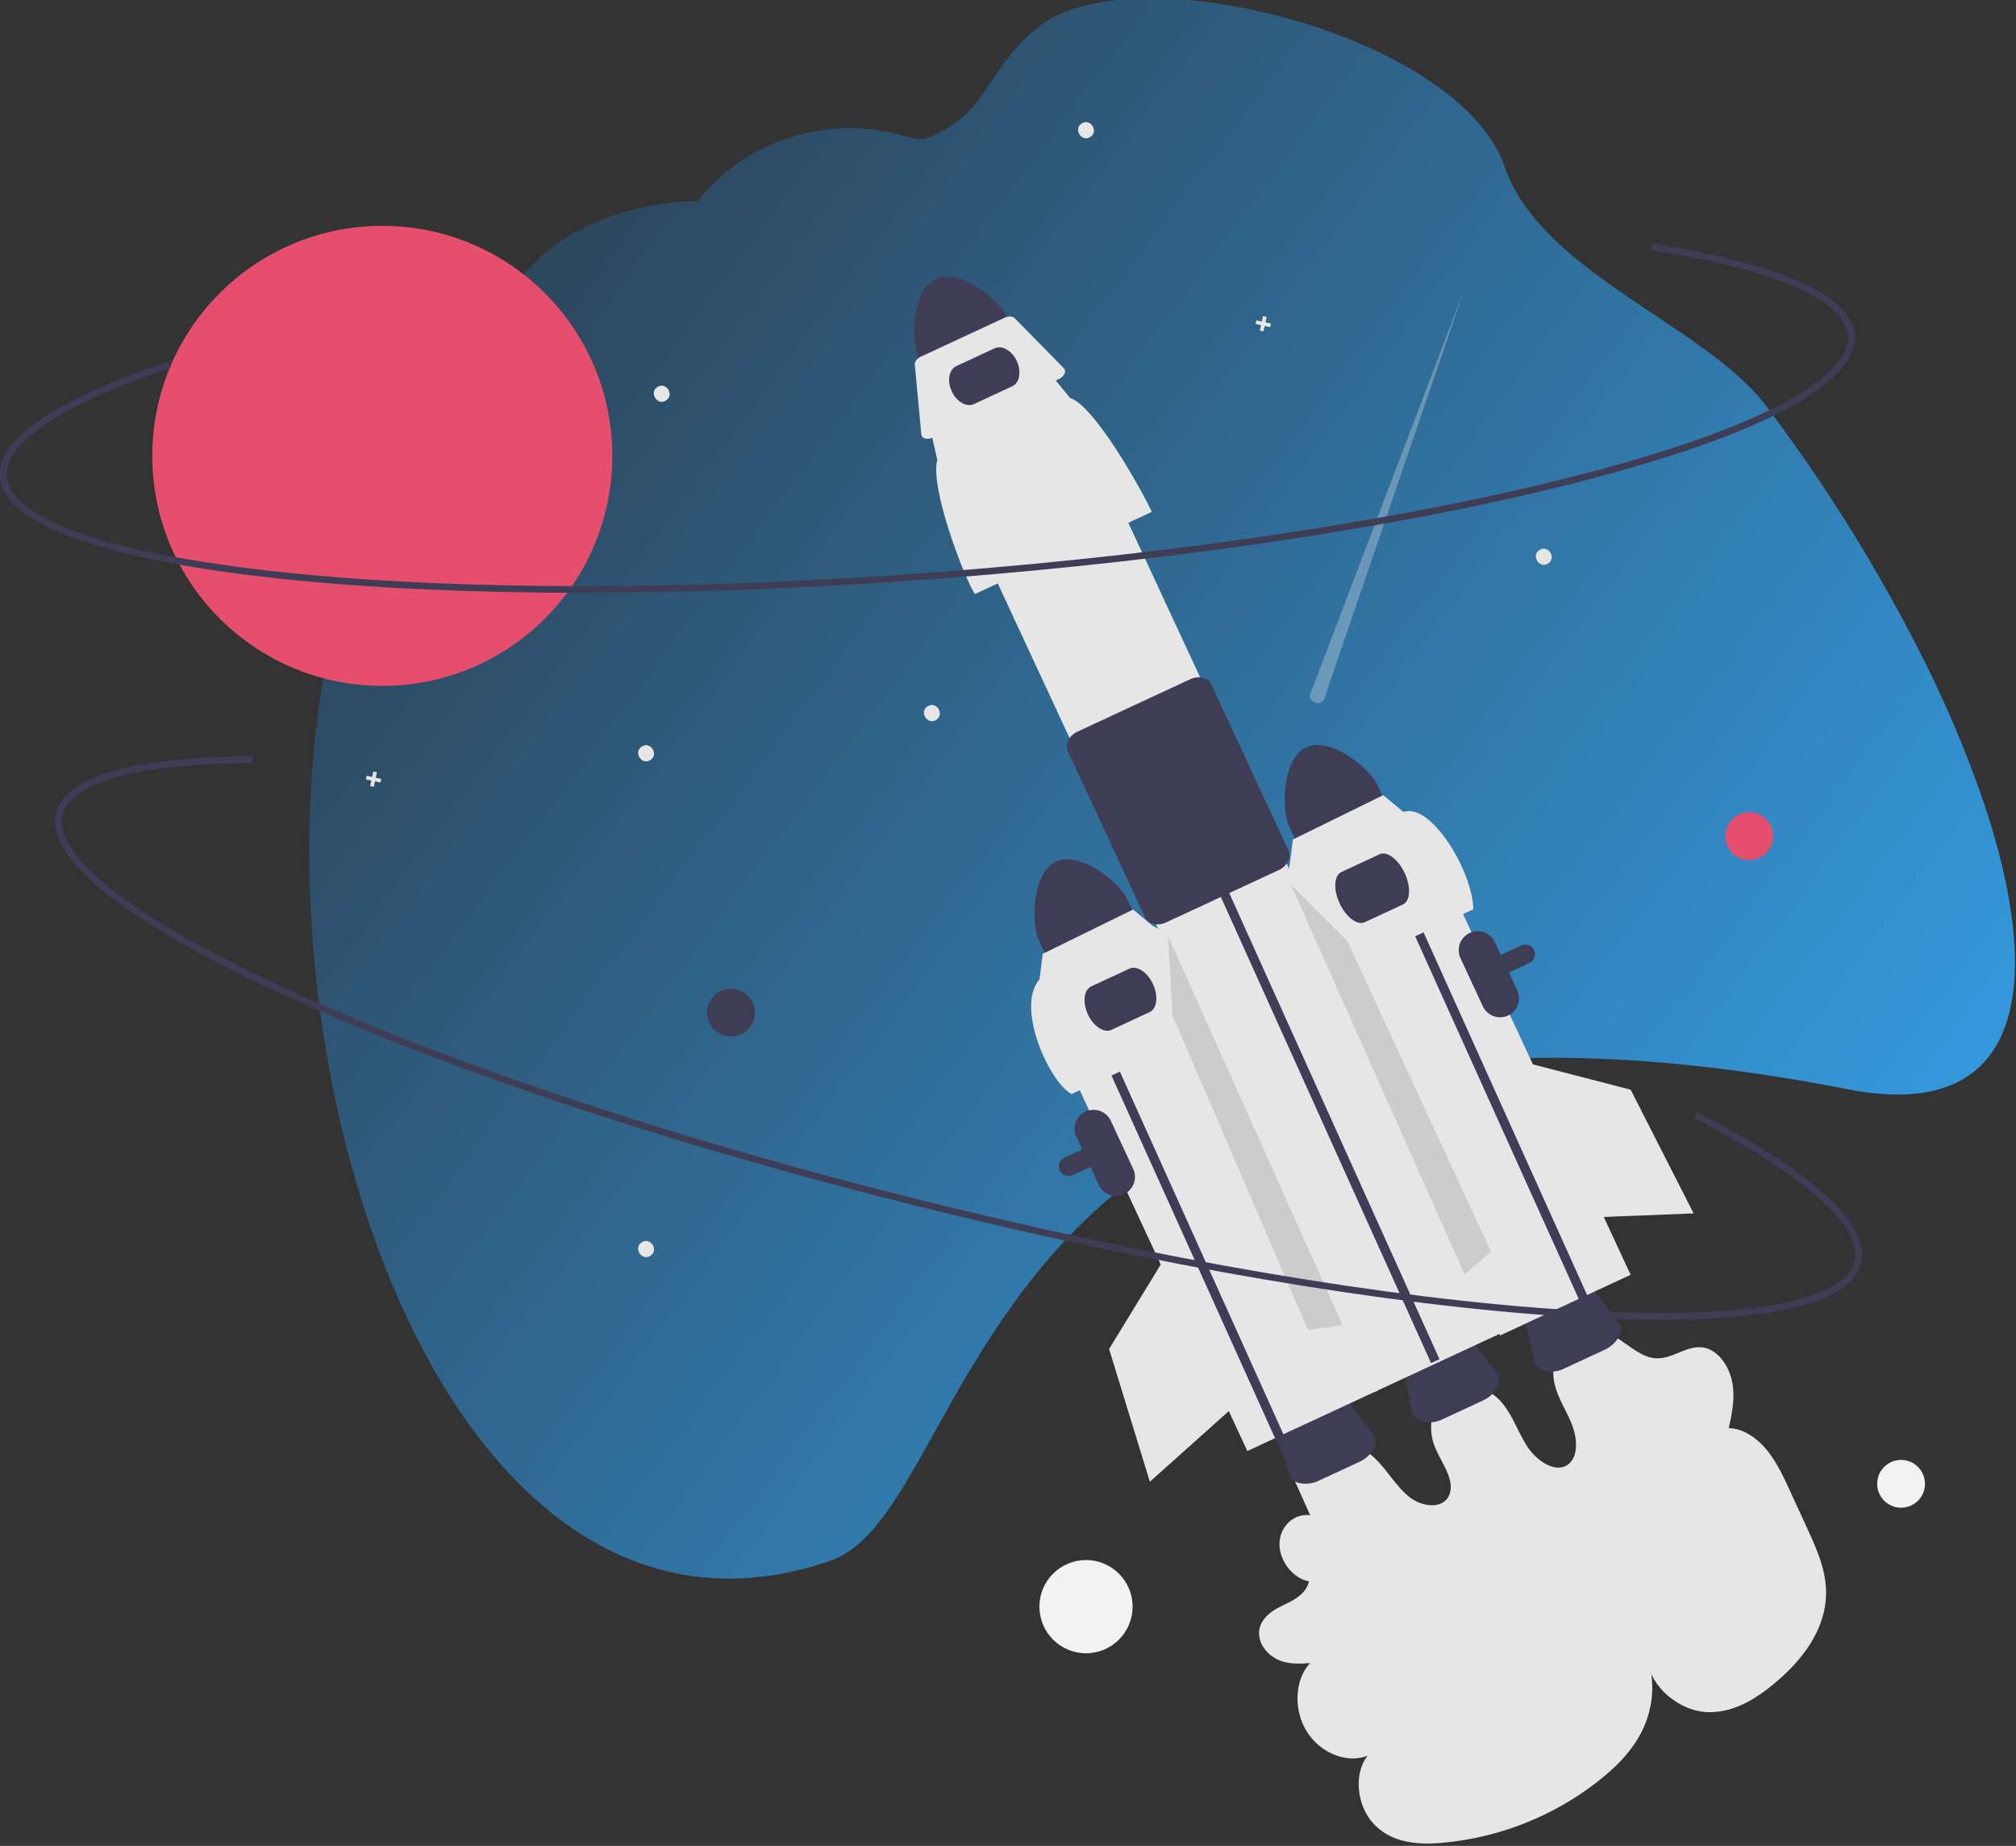 <?xml version="1.0" encoding="UTF-8" standalone="no"?>
<!-- Created with Inkscape (http://www.inkscape.org/) -->

<svg
   xmlns:dc="http://purl.org/dc/elements/1.1/"
   xmlns:cc="http://creativecommons.org/ns#"
   xmlns:rdf="http://www.w3.org/1999/02/22-rdf-syntax-ns#"
   xmlns:svg="http://www.w3.org/2000/svg"
   xmlns="http://www.w3.org/2000/svg"
   xmlns:xlink="http://www.w3.org/1999/xlink"
   xmlns:sodipodi="http://sodipodi.sourceforge.net/DTD/sodipodi-0.dtd"
   xmlns:inkscape="http://www.inkscape.org/namespaces/inkscape"
   width="225"
   height="206"
   viewBox="0 0 59.531 54.504"
   version="1.1"
   id="svg3584"
   inkscape:version="0.92.4 (5da689c313, 2019-01-14)"
   sodipodi:docname="ultimate-trip__rocket.svg">
  <rect x="0" y="0" width="59.531" height="54.504" fill="#333333" stroke="none"/>
  <defs
     id="defs3578">
    <linearGradient
       inkscape:collect="always"
       xlink:href="#linearGradient9401"
       id="linearGradient2963"
       gradientUnits="userSpaceOnUse"
       x1="29.187"
       y1="121.076"
       x2="74.583"
       y2="154.905" />
    <linearGradient
       inkscape:collect="always"
       id="linearGradient9401">
      <stop
         style="stop-color:#2c3f51;stop-opacity:1"
         offset="0"
         id="stop9397" />
      <stop
         style="stop-color:#3497d9;stop-opacity:1"
         offset="1"
         id="stop9399" />
    </linearGradient>
  </defs>
  <sodipodi:namedview
     id="base"
     pagecolor="#ffffff"
     bordercolor="#666666"
     borderopacity="1.0"
     inkscape:pageopacity="0.0"
     inkscape:pageshadow="2"
     inkscape:zoom="1.979899"
     inkscape:cx="148.83856"
     inkscape:cy="76.808728"
     inkscape:document-units="mm"
     inkscape:current-layer="layer1"
     showgrid="false"
     fit-margin-top="0"
     fit-margin-left="0"
     fit-margin-right="0"
     fit-margin-bottom="0"
     units="px"
     inkscape:window-width="1680"
     inkscape:window-height="987"
     inkscape:window-x="-8"
     inkscape:window-y="-8"
     inkscape:window-maximized="1" />
  <g
     inkscape:label="Layer 1"
     inkscape:groupmode="layer"
     id="layer1"
     transform="translate(98.557,-63.373)">
    <g
       style="display:inline;opacity:1;stroke-width:1.096"
       transform="matrix(0.912,0,0,0.912,-112.68,-47.404)"
       id="g2961">
      <g
         style="stroke-width:1.096"
         transform="translate(1.608,3.618)"
         id="g2959">
        <path
           style="fill:#e6e6e6;stroke-width:0.29"
           inkscape:connector-curvature="0"
           d="m 55.673,165.503 0.627,1.406 c -0.51,-0.081 -0.984,0.354 -0.994,0.913 -0.011,0.559 0.444,1.141 0.954,1.22 -0.097,0.434 -0.518,0.625 -0.883,0.801 -0.365,0.175 -0.758,0.466 -0.731,0.929 0.022,0.371 0.329,0.699 0.655,0.831 0.326,0.132 0.668,0.112 0.998,0.089 -0.5,0.523 -0.549,1.507 -0.11,2.213 0.439,0.706 1.317,1.053 1.974,0.782 -0.464,0.578 -0.363,1.635 0.213,2.231 0.581,0.601 1.423,0.659 2.159,0.596 a 9.561,9.561 0 0 0 5.134,-2.035 c 0.563,-0.447 1.088,-0.973 1.409,-1.659 0.321,-0.686 0.416,-1.554 0.117,-2.335 0.081,0.978 1.059,1.75 1.94,1.793 0.88,0.043 1.649,-0.453 2.302,-1.018 0.869,-0.752 1.673,-1.806 1.554,-3.107 -0.059,-0.644 -0.34,-1.263 -0.616,-1.863 l -0.535,-1.163 c -0.216,-0.469 -0.437,-0.947 -0.762,-1.341 -0.325,-0.394 -0.776,-0.699 -1.227,-0.696 0.103,-0.471 0.207,-0.96 0.12,-1.461 -0.086,-0.501 -0.418,-1.02 -0.868,-1.137 -0.573,-0.149 -1.059,0.38 -1.635,0.33 -0.555,-0.048 -1.013,-0.605 -1.552,-0.825 a 1.242,1.242 0 0 0 -1.34,0.232 c -0.341,0.333 -0.484,0.896 -0.361,1.429 0.107,0.467 0.393,0.878 0.566,1.329 0.173,0.45 0.2,1.029 -0.133,1.275 -0.402,0.297 -1.013,-0.107 -1.327,-0.595 -0.314,-0.488 -0.494,-1.08 -0.891,-1.49 -0.468,-0.485 -1.202,-0.598 -1.684,-0.261 -0.482,0.337 -0.667,1.093 -0.424,1.736 0.199,0.525 0.654,1.057 0.496,1.551 -0.167,0.523 -0.897,0.457 -1.338,0.087 -0.441,-0.369 -0.733,-0.926 -1.169,-1.304 -0.442,-0.384 -1.019,-0.552 -1.526,-0.444 a 1.571,1.571 0 0 0 -1.126,1.006"
           id="path2868" />
        <path
           style="fill:#3f3d56;stroke-width:0.29"
           inkscape:connector-curvature="0"
           d="m 65.825,161.552 -1.301,0.604 a 0.999,0.999 0 0 1 -0.631,0.085 c -0.189,-0.045 -0.316,-0.16 -0.35,-0.317 l -0.303,-1.414 c -0.057,-0.267 0.164,-0.582 0.525,-0.75 l 0.718,-0.334 c 0.361,-0.168 0.745,-0.133 0.912,0.083 l 0.885,1.143 c 0.098,0.127 0.104,0.299 0.016,0.472 a 0.999,0.999 0 0 1 -0.472,0.428 z"
           id="path2870" />
        <path
           style="fill:url(#linearGradient2963);fill-opacity:1;stroke-width:0.29"
           inkscape:connector-curvature="0"
           d="m 25.485,135.421 a 25.595,25.595 0 0 1 5.604,-8.97 c 2.097,-2.177 5.361,-2.087 5.361,-2.087 l 0.019,-0.023 a 6.332,6.332 0 0 1 6.692,-2.09 c 0.311,0.089 0.551,0.129 0.664,0.089 2.076,-0.726 1.978,-2.366 3.769,-3.687 3.136,-2.313 13.536,0.336 15.003,4.592 1.189,3.449 6.494,5.121 8.477,7.759 q 0.465,0.619 0.912,1.252 0.21,0.294 0.415,0.593 a 52.813,52.813 0 0 1 3.77,6.374 37.172,37.172 0 0 1 1.887,4.46 c 2.067,6.043 1.36,10.546 -4.34,9.433 q -1.012,-0.198 -1.976,-0.354 -1.395,-0.228 -2.693,-0.374 -1.748,-0.199 -3.326,-0.26 -0.531,-0.021 -1.042,-0.029 c -5.037,-0.07 -8.774,0.878 -11.621,2.35 q -0.724,0.373 -1.372,0.79 a 17.068,17.068 0 0 0 -1.886,1.397 18.43,18.43 0 0 0 -2.272,2.328 l -0.038,0.046 c -3.329,4.073 -4.425,8.581 -6.741,9.375 -9.9,3.394 -16.162,-8.909 -16.804,-20.944 q -0.049,-0.91 -0.054,-1.814 -0.003,-0.404 0.004,-0.806 c 0.01,-0.699 0.041,-1.394 0.093,-2.081 q 0.029,-0.394 0.067,-0.783 c 0.028,-0.28 0.059,-0.558 0.094,-0.835 0.252,-2.028 0.692,-3.957 1.332,-5.7 z"
           id="path2872" />
        <path
           style="fill:#3f3d56;stroke-width:0.29"
           inkscape:connector-curvature="0"
           d="m 56.171,142.043 c -0.791,0.368 -0.804,2.017 -0.556,2.551 l 0.449,0.967 2.864,-1.331 -0.449,-0.967 c -0.248,-0.534 -1.517,-1.587 -2.308,-1.221 z"
           id="path2874" />
        <path
           style="fill:#3f3d56;stroke-width:0.29"
           inkscape:connector-curvature="0"
           d="m 48.475,155.926 a 0.313,0.313 0 0 1 -0.294,-0.421 0.311,0.311 0 0 1 0.162,-0.176 l 14.79,-6.872 a 0.313,0.313 0 0 1 0.416,0.152 0.313,0.313 0 0 1 -0.152,0.416 h -3.5e-5 l -14.79,6.872 a 0.311,0.311 0 0 1 -0.132,0.029 z"
           id="path2876" />
        <rect
           style="fill:#e6e6e6;stroke-width:0.29"
           x="-11.24"
           y="156.661"
           width="4.662"
           height="15.739"
           transform="rotate(-24.92)"
           id="rect2878" />
        <path
           style="fill:#3f3d56;stroke-width:0.29"
           inkscape:connector-curvature="0"
           d="m 44.174,126.879 c -0.791,0.368 -0.804,2.017 -0.556,2.551 l 0.449,0.967 2.864,-1.331 -0.449,-0.967 c -0.248,-0.534 -1.517,-1.587 -2.308,-1.221 z"
           id="path2880" />
        <path
           style="fill:#3f3d56;stroke-width:0.29"
           inkscape:connector-curvature="0"
           d="m 61.889,163.193 -1.301,0.604 a 0.999,0.999 0 0 1 -0.631,0.085 c -0.189,-0.045 -0.316,-0.16 -0.35,-0.317 l -0.303,-1.414 c -0.057,-0.267 0.164,-0.582 0.525,-0.75 l 0.718,-0.334 c 0.361,-0.168 0.745,-0.133 0.912,0.082 l 0.885,1.143 c 0.098,0.127 0.104,0.299 0.016,0.472 a 0.999,0.999 0 0 1 -0.472,0.428 z"
           id="path2882" />
        <path
           style="fill:#3f3d56;stroke-width:0.29"
           inkscape:connector-curvature="0"
           d="m 57.89,165.178 -1.301,0.604 a 0.999,0.999 0 0 1 -0.631,0.085 c -0.189,-0.045 -0.316,-0.16 -0.35,-0.317 l -0.303,-1.414 c -0.057,-0.267 0.164,-0.582 0.525,-0.75 l 0.718,-0.334 c 0.361,-0.168 0.745,-0.133 0.912,0.082 l 0.885,1.143 c 0.098,0.127 0.104,0.299 0.016,0.472 a 0.999,0.999 0 0 1 -0.472,0.428 z"
           id="path2884" />
        <rect
           style="fill:#e6e6e6;stroke-width:0.29"
           x="-15.731"
           y="140.531"
           width="4.662"
           height="31.815"
           transform="rotate(-24.92)"
           id="rect2886" />
        <polyline
           transform="matrix(0.072,0,0,0.072,13.871,117.796)"
           style="fill:#3f3d56;stroke-width:4.011"
           points="548.951 403.691 542.39 389.254 546.167 387.512 552.708 401.903 647.423 611.909 643.65 613.662"
           id="polyline2888" />
        <polyline
           transform="matrix(0.072,0,0,0.072,13.871,117.796)"
           style="fill:#3f3d56;stroke-width:4.011"
           points="622.951 391.691 616.39 377.254 620.167 375.512 626.708 389.903 721.423 599.909 717.65 601.662"
           id="polyline2890" />
        <path
           style="fill:#e6e6e6;stroke-width:0.29"
           inkscape:connector-curvature="0"
           d="m 51.171,134.42 -5.728,2.661 c -0.365,-0.567 -1.464,-3.475 -1.217,-4.338 l -0.185,-0.823 3.955,-1.838 0.529,0.651 c 0.786,0.241 2.316,2.972 2.646,3.685 z"
           id="path2892" />
        <path
           style="fill:#e6e6e6;stroke-width:0.29"
           inkscape:connector-curvature="0"
           d="M 48.16,130.119 44.079,132.015 c -0.151,0.07 -0.311,0.044 -0.358,-0.058 a 0.141,0.141 0 0 1 -0.012,-0.046 l -0.211,-2.254 c -0.009,-0.097 0.074,-0.206 0.2,-0.264 l 2.707,-1.258 c 0.126,-0.059 0.263,-0.051 0.331,0.018 l 1.586,1.615 c 0.081,0.083 0.037,0.224 -0.098,0.316 a 0.44,0.44 0 0 1 -0.061,0.035 z"
           id="path2894" />
        <path
           style="fill:#3f3d56;stroke-width:0.29"
           inkscape:connector-curvature="0"
           d="m 51.362,147.775 a 0.551,0.551 0 0 1 -0.131,-0.015 0.405,0.405 0 0 1 -0.282,-0.219 l -2.495,-5.371 c -0.103,-0.222 0.035,-0.507 0.309,-0.634 l 3.654,-1.698 c 0.274,-0.127 0.58,-0.05 0.684,0.173 l 2.495,5.371 a 0.405,0.405 0 0 1 -0.015,0.356 0.615,0.615 0 0 1 -0.295,0.277 l -3.654,1.698 a 0.645,0.645 0 0 1 -0.271,0.062 z"
           id="path2896" />
        <rect
           style="fill:#e6e6e6;stroke-width:0.29"
           x="-20.237"
           y="156.606"
           width="4.662"
           height="15.739"
           transform="rotate(-24.92)"
           id="rect2898" />
        <path
           style="fill:#3f3d56;stroke-width:0.29"
           inkscape:connector-curvature="0"
           d="m 46.653,130.354 -1.24,0.576 c -0.239,0.111 -0.562,-0.074 -0.719,-0.413 -0.157,-0.339 -0.091,-0.705 0.148,-0.816 l 1.24,-0.576 c 0.239,-0.111 0.562,0.074 0.719,0.413 0.157,0.339 0.091,0.705 -0.148,0.816 z"
           id="path2900" />
        <path
           style="fill:#3f3d56;stroke-width:0.29"
           inkscape:connector-curvature="0"
           d="m 48.071,145.745 c -0.791,0.368 -0.804,2.017 -0.556,2.551 l 0.449,0.967 2.864,-1.331 -0.449,-0.967 c -0.248,-0.534 -1.517,-1.587 -2.308,-1.221 z"
           id="path2902" />
        <path
           style="fill:#e6e6e6;stroke-width:0.29"
           inkscape:connector-curvature="0"
           d="m 34.937,142.454 c -0.279,0.186 -0.565,-0.257 -0.28,-0.435 0.279,-0.186 0.565,0.257 0.28,0.435 z"
           id="path2904" />
        <path
           style="fill:#e6e6e6;stroke-width:0.29"
           inkscape:connector-curvature="0"
           d="m 64.003,136.091 c -0.279,0.186 -0.565,-0.257 -0.28,-0.435 0.279,-0.186 0.565,0.257 0.28,0.435 z"
           id="path2906" />
        <path
           style="fill:#e6e6e6;stroke-width:0.29"
           inkscape:connector-curvature="0"
           d="m 44.192,141.152 c -0.279,0.186 -0.565,-0.257 -0.28,-0.435 0.279,-0.186 0.565,0.257 0.28,0.435 z"
           id="path2908" />
        <path
           style="fill:#e6e6e6;stroke-width:0.29"
           inkscape:connector-curvature="0"
           d="m 34.937,158.505 c -0.279,0.186 -0.565,-0.257 -0.28,-0.435 0.279,-0.186 0.565,0.257 0.28,0.435 z"
           id="path2910" />
        <path
           style="fill:#e6e6e6;stroke-width:0.29"
           inkscape:connector-curvature="0"
           d="m 49.181,122.281 c -0.279,0.186 -0.565,-0.257 -0.28,-0.435 0.279,-0.186 0.565,0.257 0.28,0.435 z"
           id="path2912" />
        <path
           style="fill:#e6e6e6;stroke-width:0.29"
           inkscape:connector-curvature="0"
           d="m 35.443,130.813 c -0.279,0.186 -0.565,-0.257 -0.28,-0.435 0.279,-0.186 0.565,0.257 0.28,0.435 z"
           id="path2914" />
        <polygon
           transform="matrix(0.072,0,0,0.072,13.871,117.796)"
           style="fill:#e6e6e6;stroke-width:4.011"
           points="568.823,147.299 571.28,147.838 571.639,146.2 569.182,145.661 569.72,143.203 568.082,142.844 567.543,145.302 565.086,144.764 564.727,146.402 567.184,146.941 566.646,149.398 568.284,149.757 "
           id="polygon2916" />
        <polygon
           transform="matrix(0.072,0,0,0.072,13.871,117.796)"
           style="fill:#e6e6e6;stroke-width:4.011"
           points="168.726,352.078 171.183,352.616 171.542,350.978 169.085,350.439 169.623,347.982 167.985,347.623 167.446,350.08 164.988,349.542 164.629,351.18 167.087,351.719 166.549,354.177 168.187,354.535 "
           id="polygon2918" />
        <path
           style="fill:#3f3d56;stroke-width:0.29"
           inkscape:connector-curvature="0"
           d="m 62.706,150.726 a 0.615,0.615 0 0 1 -0.816,-0.298 l -0.731,-1.574 a 0.615,0.615 0 0 1 1.115,-0.518 l 0.731,1.574 a 0.615,0.615 0 0 1 -0.298,0.816 z"
           id="path2920" />
        <path
           style="fill:#3f3d56;stroke-width:0.29"
           inkscape:connector-curvature="0"
           d="m 50.27,156.51 a 0.615,0.615 0 0 1 -0.816,-0.298 l -0.731,-1.574 a 0.615,0.615 0 0 1 1.115,-0.518 l 0.731,1.574 a 0.615,0.615 0 0 1 -0.298,0.816 z"
           id="path2922" />
        <path
           style="fill:#e6e6e6;stroke-width:0.29"
           inkscape:connector-curvature="0"
           d="m 61.58,147.288 -4.903,2.278 c -0.312,-0.486 -1.253,-2.974 -1.042,-3.712 l 0.104,-0.826 2.927,-1.436 0.649,0.543 c 0.914,-0.309 2.257,1.956 2.265,3.154 z"
           id="path2924" />
        <path
           style="fill:#3f3d56;stroke-width:0.29"
           inkscape:connector-curvature="0"
           d="m 59.304,147.13 -1.24,0.576 c -0.239,0.111 -0.603,-0.163 -0.811,-0.611 -0.208,-0.448 -0.183,-0.903 0.056,-1.014 l 1.24,-0.576 c 0.239,-0.111 0.603,0.163 0.811,0.611 0.208,0.448 0.183,0.903 -0.056,1.014 z"
           id="path2926" />
        <polyline
           transform="matrix(0.072,0,0,0.072,13.871,117.796)"
           style="fill:#3f3d56;stroke-width:4.011"
           points="482.951 446.691 476.39 432.254 480.167 430.512 486.708 444.903 581.423 654.909 577.65 656.662"
           id="polyline2928" />
        <path
           style="fill:#e6e6e6;stroke-width:0.29"
           inkscape:connector-curvature="0"
           d="m 53.48,150.99 -4.903,2.278 c -0.723,-0.373 -1.829,-2.817 -1.042,-3.712 l 0.104,-0.826 2.927,-1.436 0.649,0.543 c 0.673,0.206 1.982,2.544 2.265,3.154 z"
           id="path2930" />
        <path
           style="fill:#3f3d56;stroke-width:0.29"
           inkscape:connector-curvature="0"
           d="m 51.103,150.615 -1.24,0.576 c -0.239,0.111 -0.581,-0.114 -0.761,-0.502 -0.18,-0.388 -0.132,-0.794 0.107,-0.905 l 1.24,-0.576 c 0.239,-0.111 0.581,0.114 0.761,0.502 0.18,0.388 0.132,0.794 -0.107,0.905 z"
           id="path2932" />
        <circle
           style="fill:#e54f6d;fill-opacity:1;stroke-width:0.29"
           cx="26.256"
           cy="132.607"
           r="7.447"
           id="circle2934" />
        <path
           style="opacity:0.3;fill:#f0f0f0;stroke-width:0.29"
           inkscape:connector-curvature="0"
           d="m 56.79,140.364 4.526,-13.218 -4.97,13.06 a 0.249,0.249 0 1 0 0.444,0.158 z"
           id="path2937" />
        <path
           style="fill:#3f3d56;stroke-width:0.29"
           inkscape:connector-curvature="0"
           d="m 68.327,132.485 q -1.329,0.442 -2.946,0.868 c -5.578,1.469 -13.054,2.614 -21.052,3.226 -7.998,0.612 -15.562,0.616 -21.298,0.013 -2.794,-0.294 -5.004,-0.717 -6.569,-1.257 -1.656,-0.572 -2.527,-1.26 -2.587,-2.047 -0.117,-1.533 2.908,-2.882 5.466,-3.744 l 0.069,0.206 c -3.513,1.184 -5.402,2.434 -5.319,3.522 0.106,1.385 3.373,2.517 8.962,3.105 5.724,0.602 13.274,0.597 21.259,-0.013 7.985,-0.611 15.448,-1.754 21.014,-3.219 5.435,-1.431 8.492,-3.046 8.386,-4.431 -0.088,-1.15 -2.355,-2.134 -6.383,-2.77 l 0.034,-0.214 c 2.927,0.462 6.442,1.353 6.565,2.968 0.06,0.787 -0.695,1.6 -2.246,2.417 -0.884,0.466 -2.007,0.925 -3.355,1.373 z"
           id="path2939" />
        <circle
           style="fill:#e54f6d;fill-opacity:1;stroke-width:0.29"
           cx="70.515"
           cy="144.92"
           r="0.774"
           id="circle2941" />
        <circle
           style="fill:#f2f2f2;stroke-width:0.29"
           cx="75.432"
           cy="165.888"
           r="0.774"
           id="circle2943" />
        <circle
           style="fill:#f2f2f2;stroke-width:0.29"
           cx="49.041"
           cy="169.865"
           r="1.509"
           id="circle2945" />
        <circle
           style="fill:#3f3d56;stroke-width:0.29"
           cx="37.545"
           cy="150.632"
           r="0.774"
           id="circle2947" />
        <polygon
           transform="matrix(0.072,0,0,0.072,13.871,117.796)"
           style="fill:#e6e6e6;stroke-width:4.011"
           points="761.723,546.349 713.843,548.227 687.226,478.768 733.402,490.721 "
           id="polygon2949" />
        <polygon
           transform="matrix(0.072,0,0,0.072,13.871,117.796)"
           style="fill:#cccccc;stroke-width:4.011"
           points="670.606,563.557 658.722,573.824 580.645,398.574 606.059,424.002 "
           id="polygon2951" />
        <polygon
           transform="matrix(0.072,0,0,0.072,13.871,117.796)"
           style="fill:#cccccc;stroke-width:4.011"
           points="588.304,598.694 603.88,596.688 525.386,421.624 527.38,457.52 "
           id="polygon2953" />
        <polygon
           transform="matrix(0.072,0,0,0.072,13.871,117.796)"
           style="fill:#e6e6e6;stroke-width:4.011"
           points="517.187,667.008 552.9,635.061 523.723,566.637 498.854,607.339 "
           id="polygon2955" />
        <path
           style="fill:#3f3d56;stroke-width:0.29"
           inkscape:connector-curvature="0"
           d="m 67.621,160.575 q -1.4,0 -3.07,-0.106 c -5.756,-0.366 -13.213,-1.636 -20.995,-3.578 -7.783,-1.942 -14.962,-4.323 -20.215,-6.705 -2.559,-1.16 -4.523,-2.259 -5.837,-3.264 -1.392,-1.065 -2,-1.993 -1.809,-2.759 0.372,-1.492 3.668,-1.818 6.367,-1.829 l 9.18e-4,0.217 c -3.707,0.015 -5.894,0.606 -6.158,1.665 -0.336,1.348 2.407,3.452 7.526,5.773 5.242,2.376 12.408,4.753 20.178,6.692 7.77,1.939 15.213,3.208 20.956,3.572 5.609,0.356 9.019,-0.212 9.356,-1.56 0.279,-1.119 -1.562,-2.767 -5.183,-4.642 l 0.1,-0.193 c 2.632,1.362 5.686,3.315 5.294,4.887 -0.191,0.766 -1.164,1.299 -2.893,1.585 -0.985,0.163 -2.196,0.245 -3.617,0.245 z"
           id="path2957" />
      </g>
    </g>
  </g>
</svg>
